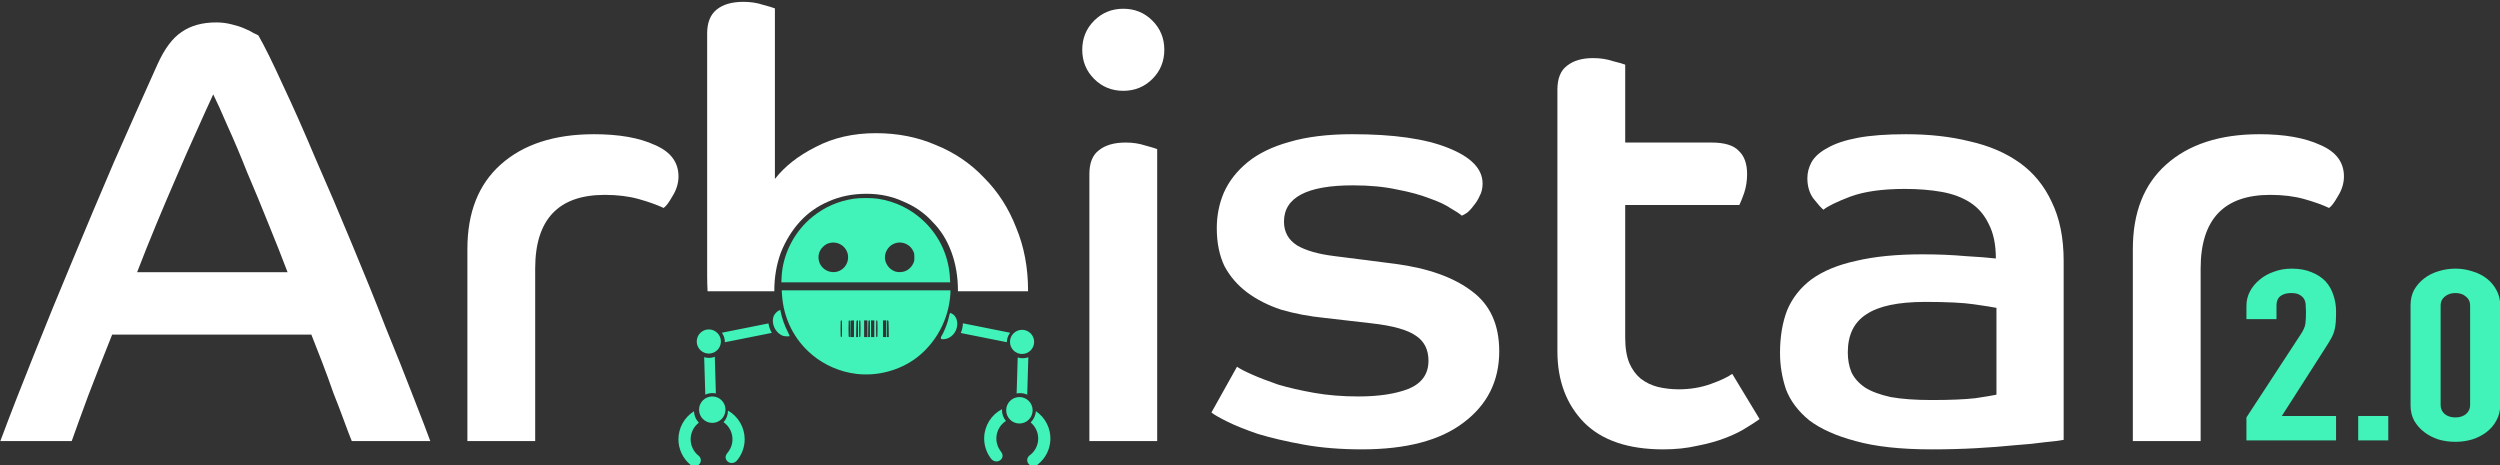 <?xml version="1.0" encoding="UTF-8" standalone="no"?>
<svg
   xmlns:dc="http://purl.org/dc/elements/1.1/"
   xmlns:cc="http://creativecommons.org/ns#"
   xmlns:rdf="http://www.w3.org/1999/02/22-rdf-syntax-ns#"
   xmlns:svg="http://www.w3.org/2000/svg"
   xmlns="http://www.w3.org/2000/svg"
   xmlns:sodipodi="http://sodipodi.sourceforge.net/DTD/sodipodi-0.dtd"
   xmlns:inkscape="http://www.inkscape.org/namespaces/inkscape"
   sodipodi:docname="arbilogo.svg"
   inkscape:version="1.0beta2 (2b71d25, 2019-12-03)"
   id="svg1586"
   version="1.1"
   viewBox="0 0 161.779 30.121"
   height="30.121mm"
   width="161.779mm">
  <rect x="0" y="0" width="161.779" height="30.121" fill="#333333" stroke="none"/>
  <defs
     id="defs1580" />
  <sodipodi:namedview
     inkscape:window-maximized="0"
     inkscape:window-y="37"
     inkscape:window-x="115"
     inkscape:window-height="1035"
     inkscape:window-width="1600"
     fit-margin-bottom="0"
     fit-margin-right="0"
     fit-margin-left="0"
     fit-margin-top="0"
     showgrid="false"
     inkscape:document-rotation="0"
     inkscape:current-layer="layer1"
     inkscape:document-units="mm"
     inkscape:cy="74.272825"
     inkscape:cx="327.7132"
     inkscape:zoom="1.6579883"
     inkscape:pageshadow="2"
     inkscape:pageopacity="0.0"
     borderopacity="1.0"
     bordercolor="#666666"
     pagecolor="#ffffff"
     id="base" />
  <g
     transform="translate(-35.527,-143.69)"
     id="layer1"
     inkscape:groupmode="layer"
     inkscape:label="Layer 1">
    <g
       inkscape:export-ydpi="72.220001"
       inkscape:export-xdpi="72.220001"
       id="g690"
       style="font-style:normal;font-weight:normal;font-size:40px;line-height:125%;font-family:sans-serif;letter-spacing:0px;word-spacing:0px;fill:#ffffff;fill-opacity:1;stroke:none;stroke-width:1px;stroke-linecap:butt;stroke-linejoin:miter;stroke-opacity:1"
       transform="matrix(0.962,0,0,0.962,-8.177,-212.136)"
       aria-label="Arbistar"
       inkscape:export-filename="/Users/mdev/Projects/HiJack/dev-stack/code/notification-api/public/media/logo.png">
      <path
         inkscape:connector-curvature="0"
         id="path674"
         style="font-style:normal;font-variant:normal;font-weight:normal;font-stretch:normal;font-family:'Co Headline Corp';-inkscape-font-specification:'Co Headline Corp';fill:#ffffff"
         d="m 45.454,399.55 q 1,-2.68 2.24,-5.76 1.24,-3.12 2.6,-6.36 1.36,-3.28 2.8,-6.64 1.48,-3.36 2.92,-6.56 0.72,-1.6 1.64,-2.2 0.92,-0.64 2.32,-0.64 0.52,0 1,0.12 0.52,0.12 0.88,0.28 0.4,0.16 0.64,0.32 0.28,0.12 0.32,0.16 0.64,1.12 1.64,3.32 1.04,2.2 2.2,4.96 1.2,2.72 2.44,5.72 1.24,2.96 2.28,5.64 1.08,2.64 1.88,4.72 0.8,2.04 1.12,2.92 h -5.28 q -0.2,-0.48 -0.52,-1.36 -0.32,-0.88 -0.72,-1.88 -0.36,-1.04 -0.76,-2.08 -0.4,-1.04 -0.72,-1.84 h -13.4 q -0.88,2.2 -1.6,4.08 -0.68,1.84 -1.12,3.08 z m 19.32,-11.36 q -0.56,-1.48 -1.28,-3.24 -0.72,-1.8 -1.44,-3.48 -0.68,-1.72 -1.32,-3.12 -0.6,-1.4 -0.96,-2.12 -0.52,1.12 -1.16,2.56 -0.64,1.4 -1.32,3 -0.68,1.56 -1.36,3.2 -0.68,1.64 -1.28,3.2 z" />
      <path
         inkscape:connector-curvature="0"
         id="path676"
         style="font-style:normal;font-variant:normal;font-weight:normal;font-stretch:normal;font-family:'Co Headline Corp';-inkscape-font-specification:'Co Headline Corp';fill:#ffffff"
         d="m 76.871,386.63 q 0,-3.68 2.24,-5.68 2.28,-2.04 6.28,-2.04 2.52,0 4.08,0.72 1.6,0.68 1.6,2.12 0,0.68 -0.4,1.32 -0.36,0.64 -0.6,0.8 -0.68,-0.32 -1.68,-0.6 -1,-0.28 -2.28,-0.28 -4.68,0 -4.68,4.96 v 11.6 h -4.56 z" />
      <path
         inkscape:connector-curvature="0"
         id="path678"
         transform="matrix(0.275,0,0,0.275,42.286,268.236)"
         d="m 193.279,370.07 c -2.81,0 -4.99,0.629 -6.541,1.889 -1.551,1.26 -2.326,3.198 -2.326,5.814 v 59.453 c 0,1.246 0.041,2.453 0.102,3.643 h 16.328 c -2.3e-4,-0.051 -0.004,-0.101 -0.004,-0.152 0,-3.295 0.532,-6.397 1.598,-9.305 1.163,-2.907 2.714,-5.427 4.652,-7.559 1.938,-2.132 4.263,-3.779 6.977,-4.941 2.81,-1.26 5.913,-1.891 9.305,-1.891 3.295,0 6.298,0.631 9.012,1.891 2.81,1.163 5.185,2.809 7.123,4.941 2.035,2.035 3.586,4.507 4.652,7.414 1.066,2.907 1.598,6.057 1.598,9.449 0,0.051 -0.004,0.101 -0.004,0.152 h 17.152 c 1.7e-4,-0.051 0.004,-0.101 0.004,-0.152 0,-5.621 -0.968,-10.759 -2.906,-15.41 -1.841,-4.748 -4.458,-8.817 -7.85,-12.209 -3.295,-3.489 -7.221,-6.155 -11.775,-7.996 -4.458,-1.938 -9.35,-2.906 -14.68,-2.906 -5.524,0 -10.418,1.115 -14.682,3.344 -4.264,2.132 -7.609,4.749 -10.031,7.85 v -41.719 c -0.485,-0.194 -1.453,-0.485 -2.906,-0.873 -1.454,-0.485 -3.053,-0.727 -4.797,-0.727 z"
         style="font-style:normal;font-variant:normal;font-weight:normal;font-stretch:normal;font-family:'Co Headline Corp';-inkscape-font-specification:'Co Headline Corp';fill:#ffffff;stroke-width:3.634px" />
      <path
         inkscape:connector-curvature="0"
         id="path680"
         style="font-style:normal;font-variant:normal;font-weight:normal;font-stretch:normal;font-family:'Co Headline Corp';-inkscape-font-specification:'Co Headline Corp';fill:#ffffff"
         d="m 118.711,381.59 q 0,-1.12 0.64,-1.6 0.64,-0.52 1.8,-0.52 0.72,0 1.32,0.2 0.6,0.16 0.8,0.24 v 19.64 h -4.56 z m 2.28,-11.12 q 1.16,0 1.96,0.8 0.8,0.8 0.8,1.96 0,1.16 -0.8,1.96 -0.8,0.8 -1.96,0.8 -1.16,0 -1.96,-0.8 -0.8,-0.8 -0.8,-1.96 0,-1.16 0.8,-1.96 0.8,-0.8 1.96,-0.8 z" />
      <path
         inkscape:connector-curvature="0"
         id="path682"
         style="font-style:normal;font-variant:normal;font-weight:normal;font-stretch:normal;font-family:'Co Headline Corp';-inkscape-font-specification:'Co Headline Corp';fill:#ffffff"
         d="m 128.641,394.55 q 0.28,0.2 1,0.52 0.72,0.32 1.76,0.68 1.08,0.32 2.44,0.56 1.36,0.24 2.96,0.24 2.08,0 3.4,-0.52 1.32,-0.56 1.32,-1.88 0,-1.12 -0.84,-1.68 -0.84,-0.6 -3,-0.84 l -3.12,-0.36 q -1.6,-0.16 -2.96,-0.56 -1.32,-0.44 -2.28,-1.16 -0.96,-0.72 -1.52,-1.76 -0.52,-1.08 -0.52,-2.56 0,-1.28 0.48,-2.4 0.52,-1.16 1.6,-2.04 1.08,-0.88 2.8,-1.36 1.76,-0.52 4.24,-0.52 4.16,0 6.44,0.92 2.32,0.92 2.32,2.4 0,0.48 -0.2,0.84 -0.16,0.36 -0.4,0.64 -0.2,0.28 -0.44,0.48 -0.24,0.16 -0.36,0.2 -0.16,-0.16 -0.72,-0.48 -0.52,-0.36 -1.44,-0.68 -0.92,-0.36 -2.2,-0.6 -1.28,-0.28 -2.96,-0.28 -4.64,0 -4.64,2.44 0,1.04 0.88,1.6 0.88,0.52 2.52,0.72 l 4.08,0.52 q 3.32,0.44 5.16,1.84 1.84,1.36 1.84,4.04 0,3 -2.4,4.8 -2.36,1.8 -6.84,1.8 -2.16,0 -3.92,-0.32 -1.76,-0.32 -3.08,-0.72 -1.28,-0.44 -2.08,-0.84 -0.8,-0.4 -1.04,-0.6 z" />
      <path
         inkscape:connector-curvature="0"
         id="path684"
         style="font-style:normal;font-variant:normal;font-weight:normal;font-stretch:normal;font-family:'Co Headline Corp';-inkscape-font-specification:'Co Headline Corp';fill:#ffffff"
         d="m 150.194,375.91 q 0,-1.12 0.64,-1.6 0.64,-0.52 1.76,-0.52 0.72,0 1.32,0.2 0.64,0.16 0.84,0.24 v 5.24 h 5.8 q 1.32,0 1.84,0.56 0.56,0.52 0.56,1.56 0,0.68 -0.2,1.28 -0.2,0.56 -0.32,0.8 h -7.68 v 8.92 q 0,1.04 0.28,1.72 0.28,0.64 0.76,1.04 0.52,0.4 1.16,0.56 0.68,0.16 1.4,0.16 1.16,0 2.16,-0.36 1,-0.36 1.44,-0.68 l 1.84,3.04 q -0.32,0.24 -0.92,0.6 -0.56,0.36 -1.4,0.68 -0.84,0.32 -1.88,0.52 -1.04,0.24 -2.28,0.24 -3.52,0 -5.32,-1.8 -1.8,-1.84 -1.8,-4.8 z" />
      <path
         inkscape:connector-curvature="0"
         id="path686"
         style="font-style:normal;font-variant:normal;font-weight:normal;font-stretch:normal;font-family:'Co Headline Corp';-inkscape-font-specification:'Co Headline Corp';fill:#ffffff"
         d="m 184.248,399.47 q -0.4,0.08 -1.28,0.16 -0.84,0.12 -2,0.2 -1.16,0.12 -2.6,0.2 -1.44,0.08 -3,0.08 -3.12,0 -5.12,-0.56 -1.96,-0.52 -3.12,-1.4 -1.12,-0.92 -1.56,-2.08 -0.4,-1.2 -0.4,-2.44 0,-1.64 0.48,-2.88 0.52,-1.24 1.64,-2.08 1.16,-0.84 3,-1.24 1.84,-0.44 4.48,-0.44 1.52,0 2.88,0.12 1.36,0.08 2.04,0.16 0,-1.4 -0.48,-2.32 -0.44,-0.92 -1.24,-1.44 -0.8,-0.52 -1.92,-0.72 -1.12,-0.2 -2.48,-0.2 -2.28,0 -3.68,0.52 -1.36,0.52 -1.8,0.88 -0.24,-0.2 -0.68,-0.76 -0.4,-0.56 -0.4,-1.36 0,-0.56 0.28,-1.08 0.32,-0.56 1.08,-0.96 0.76,-0.44 2.04,-0.68 1.28,-0.24 3.24,-0.24 2.36,0 4.28,0.48 1.96,0.44 3.36,1.44 1.4,1 2.16,2.64 0.8,1.64 0.8,3.96 z m -4.52,-8.88 q -0.4,-0.08 -1.52,-0.24 -1.08,-0.16 -3.28,-0.16 -2.72,0 -3.96,0.84 -1.24,0.8 -1.24,2.56 0,0.72 0.24,1.32 0.28,0.6 0.92,1.04 0.64,0.4 1.72,0.64 1.12,0.2 2.76,0.2 1.84,0 2.92,-0.12 1.08,-0.16 1.44,-0.24 z" />
      <path
         inkscape:connector-curvature="0"
         id="path688"
         style="font-style:normal;font-variant:normal;font-weight:normal;font-stretch:normal;font-family:'Co Headline Corp';-inkscape-font-specification:'Co Headline Corp';fill:#ffffff"
         d="m 188.902,386.63 q 0,-3.68 2.24,-5.68 2.28,-2.04 6.28,-2.04 2.52,0 4.08,0.72 1.6,0.68 1.6,2.12 0,0.68 -0.4,1.32 -0.36,0.64 -0.6,0.8 -0.68,-0.32 -1.68,-0.6 -1,-0.28 -2.28,-0.28 -4.68,0 -4.68,4.96 v 11.6 h -4.56 z" />
    </g>
    <g
       inkscape:export-ydpi="72.220001"
       inkscape:export-xdpi="72.220001"
       id="g718"
       transform="matrix(0.199,0,0,0.199,75.606,145.815)"
       style="fill:#41f2b9;fill-opacity:1"
       inkscape:export-filename="/Users/mdev/Projects/HiJack/dev-stack/code/notification-api/public/media/logo.png">
      <path
         sodipodi:nodetypes="ccccccccccsssssssssscccccccccccccccccsssssccccccccccccccccccccccccccsssssccccccccccccccccccsscsccccccsscccsccsccccc"
         inkscape:connector-curvature="0"
         id="path692"
         d="M 77.037,110.897 C 71.824,110.265 66.728,108.07 62.735,104.737 56.832,99.809 53.361,92.874 52.884,85.056 l -0.081,-1.326 h 27.429 27.429 l -8.9e-4,0.973 c -0.494,8.666 -4.848,16.288 -11.112,21.033 -5.492,4.088 -12.68,5.989 -19.511,5.162 z M 72.408,96.227 c 0,-2.633 -0.007,-2.712 -0.236,-2.712 -0.229,0 -0.236,0.079 -0.236,2.712 0,2.633 0.007,2.712 0.236,2.712 0.229,0 0.236,-0.079 0.236,-2.712 z m 2.594,0 c 0,-2.633 -0.007,-2.712 -0.236,-2.712 -0.229,0 -0.236,0.079 -0.236,2.712 0,2.633 0.007,2.712 0.236,2.712 0.229,0 0.236,-0.079 0.236,-2.712 z m 1.297,-0.006 v -2.718 l -0.56,0.036 -0.56,0.036 -0.032,2.682 -0.032,2.682 h 0.592 0.592 z m 1.297,-0.002 v -2.72 l -0.265,0.038 c -0.265,0.038 -0.265,0.039 -0.297,2.72 l -0.032,2.682 h 0.297 0.297 z m 0.825,0.008 c 0,-2.633 -0.007,-2.712 -0.236,-2.712 -0.229,0 -0.236,0.079 -0.236,2.712 0,2.633 0.007,2.712 0.236,2.712 0.229,0 0.236,-0.079 0.236,-2.712 z m 2.24,0 v -2.712 h -0.531 -0.531 v 2.712 2.712 h 0.531 0.531 z m 0.825,-0.008 v -2.72 l -0.265,0.038 c -0.265,0.038 -0.265,0.039 -0.297,2.72 l -0.032,2.682 h 0.297 0.297 z m 1.415,0.008 v -2.712 h -0.531 -0.531 v 2.712 2.712 h 0.531 0.531 z m 1.061,0 c 0,-2.633 -0.007,-2.712 -0.236,-2.712 -0.229,0 -0.236,0.079 -0.236,2.712 0,2.633 0.007,2.712 0.236,2.712 0.229,0 0.236,-0.079 0.236,-2.712 z m 2.83,0 v -2.712 h -0.531 -0.531 v 2.712 2.712 h 0.531 0.531 z m 0.798,0.029 c -0.032,-2.681 -0.032,-2.682 -0.297,-2.72 l -0.265,-0.038 v 2.72 2.72 h 0.297 0.297 z M 52.754,79.514 c 0.332,-7.512 4.153,-14.968 10.12,-19.749 3.931,-3.15 8.233,-5.033 13.308,-5.825 1.891,-0.295 6.008,-0.295 7.895,-3.57e-4 5.851,0.914 10.964,3.447 15.139,7.5 4.995,4.85 7.912,11.278 8.288,18.268 l 0.077,1.427 H 80.131 52.683 l 0.072,-1.621 z M 71.018,77.6 c 2.54,-0.784 3.949,-3.487 3.157,-6.052 -0.743,-2.407 -3.319,-3.844 -5.766,-3.217 -0.916,0.235 -1.421,0.524 -2.167,1.238 -1.35,1.294 -1.814,3.09 -1.26,4.883 0.775,2.509 3.501,3.931 6.036,3.148 z m 22.19,-0.216 c 1.006,-0.471 1.86,-1.327 2.345,-2.352 0.349,-0.737 0.376,-0.885 0.376,-2.033 0,-1.102 -0.035,-1.313 -0.322,-1.926 -0.449,-0.959 -0.969,-1.574 -1.762,-2.087 -2.959,-1.913 -6.777,-0.229 -7.429,3.276 -0.412,2.216 1.07,4.611 3.313,5.355 1.017,0.337 2.468,0.24 3.479,-0.234 z"
         style="fill:#41f2b9;fill-opacity:1;stroke-width:0.118" />
      <path
         sodipodi:nodetypes="ccccccccccccccccccccccc"
         inkscape:connector-curvature="0"
         id="path694"
         d="m 35.312,122.827 c 0.001,0.029 0.002,0.058 0.003,0.087 -0.002,1.365 -0.511,2.681 -1.426,3.693 1.816,1.272 2.898,3.35 2.899,5.567 -0.003,1.617 -0.58,3.168 -1.611,4.385 -0.354,0.437 -0.621,0.934 -0.629,1.404 -1.1e-5,1.063 0.898,1.925 2.006,1.925 0.712,-0.04 1.161,-0.265 1.641,-0.759 1.642,-1.933 2.558,-4.395 2.562,-6.956 -0.005,-3.867 -2.084,-7.435 -5.445,-9.347 z m -11.032,0.224 c -3.148,1.965 -5.063,5.412 -5.068,9.123 0.004,3.175 1.405,6.152 3.774,8.176 l 0.164,0.129 c 0.368,0.304 0.837,0.471 1.322,0.471 1.12,1e-5 2.027,-0.871 2.027,-1.946 -7.94e-4,-0.411 -0.138,-0.813 -0.385,-1.144 -0.079,-0.112 -0.17,-0.212 -0.265,-0.289 -1.666,-1.275 -2.666,-3.264 -2.668,-5.397 0.002,-2.117 0.989,-4.113 2.671,-5.399 -0.976,-0.998 -1.537,-2.329 -1.571,-3.724 z"
         style="opacity:1;fill:#41f2b9;fill-opacity:1;fill-rule:nonzero;stroke:none;stroke-width:0.776;stroke-linejoin:round;stroke-miterlimit:4;stroke-dasharray:none;stroke-dashoffset:0;stroke-opacity:1" />
      <circle
         r="4.303"
         cy="122.54"
         cx="30.215"
         id="circle696"
         style="opacity:1;fill:#41f2b9;fill-opacity:1;fill-rule:nonzero;stroke:none;stroke-width:0.879;stroke-linejoin:round;stroke-miterlimit:4;stroke-dasharray:none;stroke-dashoffset:0;stroke-opacity:1" />
      <circle
         style="opacity:1;fill:#41f2b9;fill-opacity:1;fill-rule:nonzero;stroke:none;stroke-width:0.803;stroke-linejoin:round;stroke-miterlimit:4;stroke-dasharray:none;stroke-dashoffset:0;stroke-opacity:1"
         id="circle698"
         cx="29.092"
         cy="100.37"
         r="3.929" />
      <circle
         style="opacity:1;fill:#41f2b9;fill-opacity:1;fill-rule:nonzero;stroke:none;stroke-width:0.879;stroke-linejoin:round;stroke-miterlimit:4;stroke-dasharray:none;stroke-dashoffset:0;stroke-opacity:1"
         id="circle700"
         cx="130.095"
         cy="122.738"
         r="4.303" />
      <circle
         r="3.929"
         cy="100.502"
         cx="130.957"
         id="circle702"
         style="opacity:1;fill:#41f2b9;fill-opacity:1;fill-rule:nonzero;stroke:none;stroke-width:0.803;stroke-linejoin:round;stroke-miterlimit:4;stroke-dasharray:none;stroke-dashoffset:0;stroke-opacity:1" />
      <path
         inkscape:transform-center-y="8.1954413"
         inkscape:transform-center-x="0.45261582"
         style="opacity:1;fill:#41f2b9;fill-opacity:1;fill-rule:nonzero;stroke:none;stroke-width:0.776;stroke-linejoin:round;stroke-miterlimit:4;stroke-dasharray:none;stroke-dashoffset:0;stroke-opacity:1"
         d="m 124.431,122.375 c -0.003,0.029 -0.004,0.058 -0.007,0.086 -0.05,1.364 0.409,2.698 1.286,3.744 -1.862,1.203 -3.022,3.238 -3.107,5.454 -0.058,1.616 0.46,3.187 1.445,4.443 0.337,0.45 0.585,0.957 0.576,1.427 -0.04,1.063 -0.97,1.89 -2.077,1.848 -0.71,-0.067 -1.15,-0.308 -1.611,-0.82 -1.568,-1.993 -2.39,-4.488 -2.298,-7.047 0.151,-3.864 2.362,-7.351 5.793,-9.135 z m 11.016,0.64 c 3.072,2.082 4.855,5.599 4.721,9.308 -0.124,3.172 -1.636,6.094 -4.08,8.028 l -0.169,0.122 c -0.379,0.29 -0.854,0.439 -1.339,0.421 -1.119,-0.042 -1.993,-0.947 -1.952,-2.021 0.016,-0.411 0.168,-0.807 0.428,-1.128 0.083,-0.109 0.178,-0.205 0.276,-0.278 1.713,-1.211 2.787,-3.161 2.869,-5.292 0.078,-2.116 -0.833,-4.147 -2.466,-5.496 1.013,-0.96 1.624,-2.269 1.711,-3.662 z"
         id="path704"
         inkscape:connector-curvature="0"
         sodipodi:nodetypes="ccccccccccccccccccccccc" />
      <path
         style="fill:#41f2b9;fill-opacity:1;stroke-width:0.118"
         d="m 53.131,98.5 c -2.521,-1.02 -3.898,-4.145 -2.874,-6.525 0.278,-0.645 1.178,-1.542 1.747,-1.741 l 0.347,-0.121 0.129,0.669 c 0.382,1.974 1.339,4.645 2.367,6.608 0.318,0.607 0.55,1.151 0.514,1.208 -0.11,0.177 -1.726,0.106 -2.232,-0.099 z"
         id="path706"
         inkscape:connector-curvature="0"
         sodipodi:nodetypes="ccccssccc" />
      <path
         style="fill:#41f2b9;fill-opacity:1;stroke-width:0.118"
         d="m 105.232,97.751 c 0.919,-1.87 1.545,-3.62 1.969,-5.504 0.304,-1.353 0.294,-1.347 1.198,-0.776 1.672,1.055 1.998,3.878 0.683,5.926 -0.863,1.344 -2.178,2.155 -3.602,2.221 -1.758,0.239 -0.588,-1.171 -0.248,-1.866 z"
         id="path708"
         inkscape:connector-curvature="0"
         sodipodi:nodetypes="cccccc" />
      <path
         id="path710"
         transform="scale(0.265)"
         d="M 183.014,356.561 125.775,368 a 19.496,19.496 0 0 1 3.676,11.35 19.496,19.496 0 0 1 -0.018,0.357 l 57.688,-11.529 c -2.11,-3.6 -3.528,-7.574 -4.107,-11.617 z"
         style="opacity:1;fill:#41f2b9;fill-opacity:1;fill-rule:nonzero;stroke:none;stroke-width:2.6;stroke-linejoin:round;stroke-miterlimit:4;stroke-dasharray:none;stroke-dashoffset:0;stroke-opacity:1"
         inkscape:connector-curvature="0" />
      <path
         id="path712"
         transform="scale(0.265)"
         d="m 421.545,356.41 c -0.071,3.973 -0.916,8.07 -2.572,11.926 l 56.547,11.301 a 19.445,19.445 0 0 1 4.045,-11.631 z"
         style="opacity:1;fill:#41f2b9;fill-opacity:1;fill-rule:nonzero;stroke:none;stroke-width:2.6;stroke-linejoin:round;stroke-miterlimit:4;stroke-dasharray:none;stroke-dashoffset:0;stroke-opacity:1"
         inkscape:connector-curvature="0" />
      <path
         id="path714"
         transform="scale(0.265)"
         d="m 501.871,398.018 a 19.445,19.445 0 0 1 -6.916,1.279 19.445,19.445 0 0 1 -6.129,-1.01 l -1.309,44.287 a 21.744,21.744 0 0 1 4.18,-0.426 21.744,21.744 0 0 1 8.814,1.883 z"
         style="opacity:1;fill:#41f2b9;fill-opacity:1;fill-rule:nonzero;stroke:none;stroke-width:2.778;stroke-linejoin:round;stroke-miterlimit:4;stroke-dasharray:none;stroke-dashoffset:0;stroke-opacity:1"
         inkscape:connector-curvature="0" />
      <path
         id="path716"
         transform="scale(0.265)"
         d="m 117.125,397.475 a 19.496,19.496 0 0 1 -7.17,1.371 19.496,19.496 0 0 1 -5.855,-0.904 l 1.361,46.092 a 21.036,21.036 0 0 1 8.736,-1.928 21.036,21.036 0 0 1 4.258,0.439 z"
         style="opacity:1;fill:#41f2b9;fill-opacity:1;fill-rule:nonzero;stroke:none;stroke-width:2.778;stroke-linejoin:round;stroke-miterlimit:4;stroke-dasharray:none;stroke-dashoffset:0;stroke-opacity:1"
         inkscape:connector-curvature="0" />
    </g>
    <g
       inkscape:export-ydpi="72.220001"
       inkscape:export-xdpi="72.220001"
       id="g726"
       style="font-style:normal;font-weight:normal;font-size:40px;line-height:125%;font-family:sans-serif;letter-spacing:0px;word-spacing:0px;fill:#41f2b9;fill-opacity:1;stroke:none;stroke-width:1px;stroke-linecap:butt;stroke-linejoin:miter;stroke-opacity:1"
       transform="matrix(0.477,0,0,0.387,158.662,17.977)"
       aria-label="2.0"
       inkscape:export-filename="/Users/mdev/Projects/HiJack/dev-stack/code/notification-api/public/media/logo.png">
      <path
         id="path720"
         style="font-style:normal;font-variant:normal;font-weight:normal;font-stretch:normal;font-family:'DIN Condensed';-inkscape-font-specification:'DIN Condensed, ';fill:#41f2b9;fill-opacity:1"
         d="m 46.614,398.479 v -3.84 l 7.36,-13.88 q 0.56,-1.04 0.64,-1.8 0.08,-0.8 0.08,-1.96 0,-0.52 -0.04,-1.08 0,-0.6 -0.2,-1.04 -0.2,-0.44 -0.6,-0.72 -0.4,-0.32 -1.16,-0.32 -0.92,0 -1.48,0.52 -0.52,0.52 -0.52,1.52 v 2.32 h -4.08 v -2.24 q 0,-1.28 0.48,-2.4 0.48,-1.12 1.32,-1.96 0.8,-0.84 1.92,-1.32 1.12,-0.52 2.4,-0.52 1.6,0 2.72,0.6 1.16,0.56 1.92,1.56 0.72,1 1.04,2.28 0.36,1.28 0.36,2.72 0,1.04 -0.04,1.76 -0.04,0.68 -0.16,1.32 -0.12,0.64 -0.4,1.28 -0.28,0.64 -0.76,1.56 l -6,11.56 h 7.36 v 4.08 z"
         inkscape:connector-curvature="0" />
      <path
         id="path722"
         style="font-style:normal;font-variant:normal;font-weight:normal;font-stretch:normal;font-family:'DIN Condensed';-inkscape-font-specification:'DIN Condensed, ';fill:#41f2b9;fill-opacity:1"
         d="m 61.778,398.479 v -4.08 h 4.08 v 4.08 z"
         inkscape:connector-curvature="0" />
      <path
         id="path724"
         style="font-style:normal;font-variant:normal;font-weight:normal;font-stretch:normal;font-family:'DIN Condensed';-inkscape-font-specification:'DIN Condensed, ';fill:#41f2b9;fill-opacity:1"
         d="m 68.88,375.879 q 0,-1.44 0.48,-2.56 0.52,-1.12 1.36,-1.92 0.84,-0.8 1.92,-1.2 1.12,-0.44 2.32,-0.44 1.2,0 2.28,0.44 1.12,0.4 1.96,1.2 0.84,0.8 1.32,1.92 0.52,1.12 0.52,2.56 v 16.72 q 0,1.44 -0.52,2.56 -0.48,1.12 -1.32,1.92 -0.84,0.8 -1.96,1.24 -1.08,0.4 -2.28,0.4 -1.2,0 -2.32,-0.4 -1.08,-0.44 -1.92,-1.24 -0.84,-0.8 -1.36,-1.92 -0.48,-1.12 -0.48,-2.56 z m 4.08,16.72 q 0,0.88 0.56,1.48 0.56,0.56 1.44,0.56 0.88,0 1.44,-0.56 0.56,-0.6 0.56,-1.48 v -16.72 q 0,-0.88 -0.56,-1.44 -0.56,-0.6 -1.44,-0.6 -0.88,0 -1.44,0.6 -0.56,0.56 -0.56,1.44 z"
         inkscape:connector-curvature="0" />
    </g>
  </g>
</svg>
